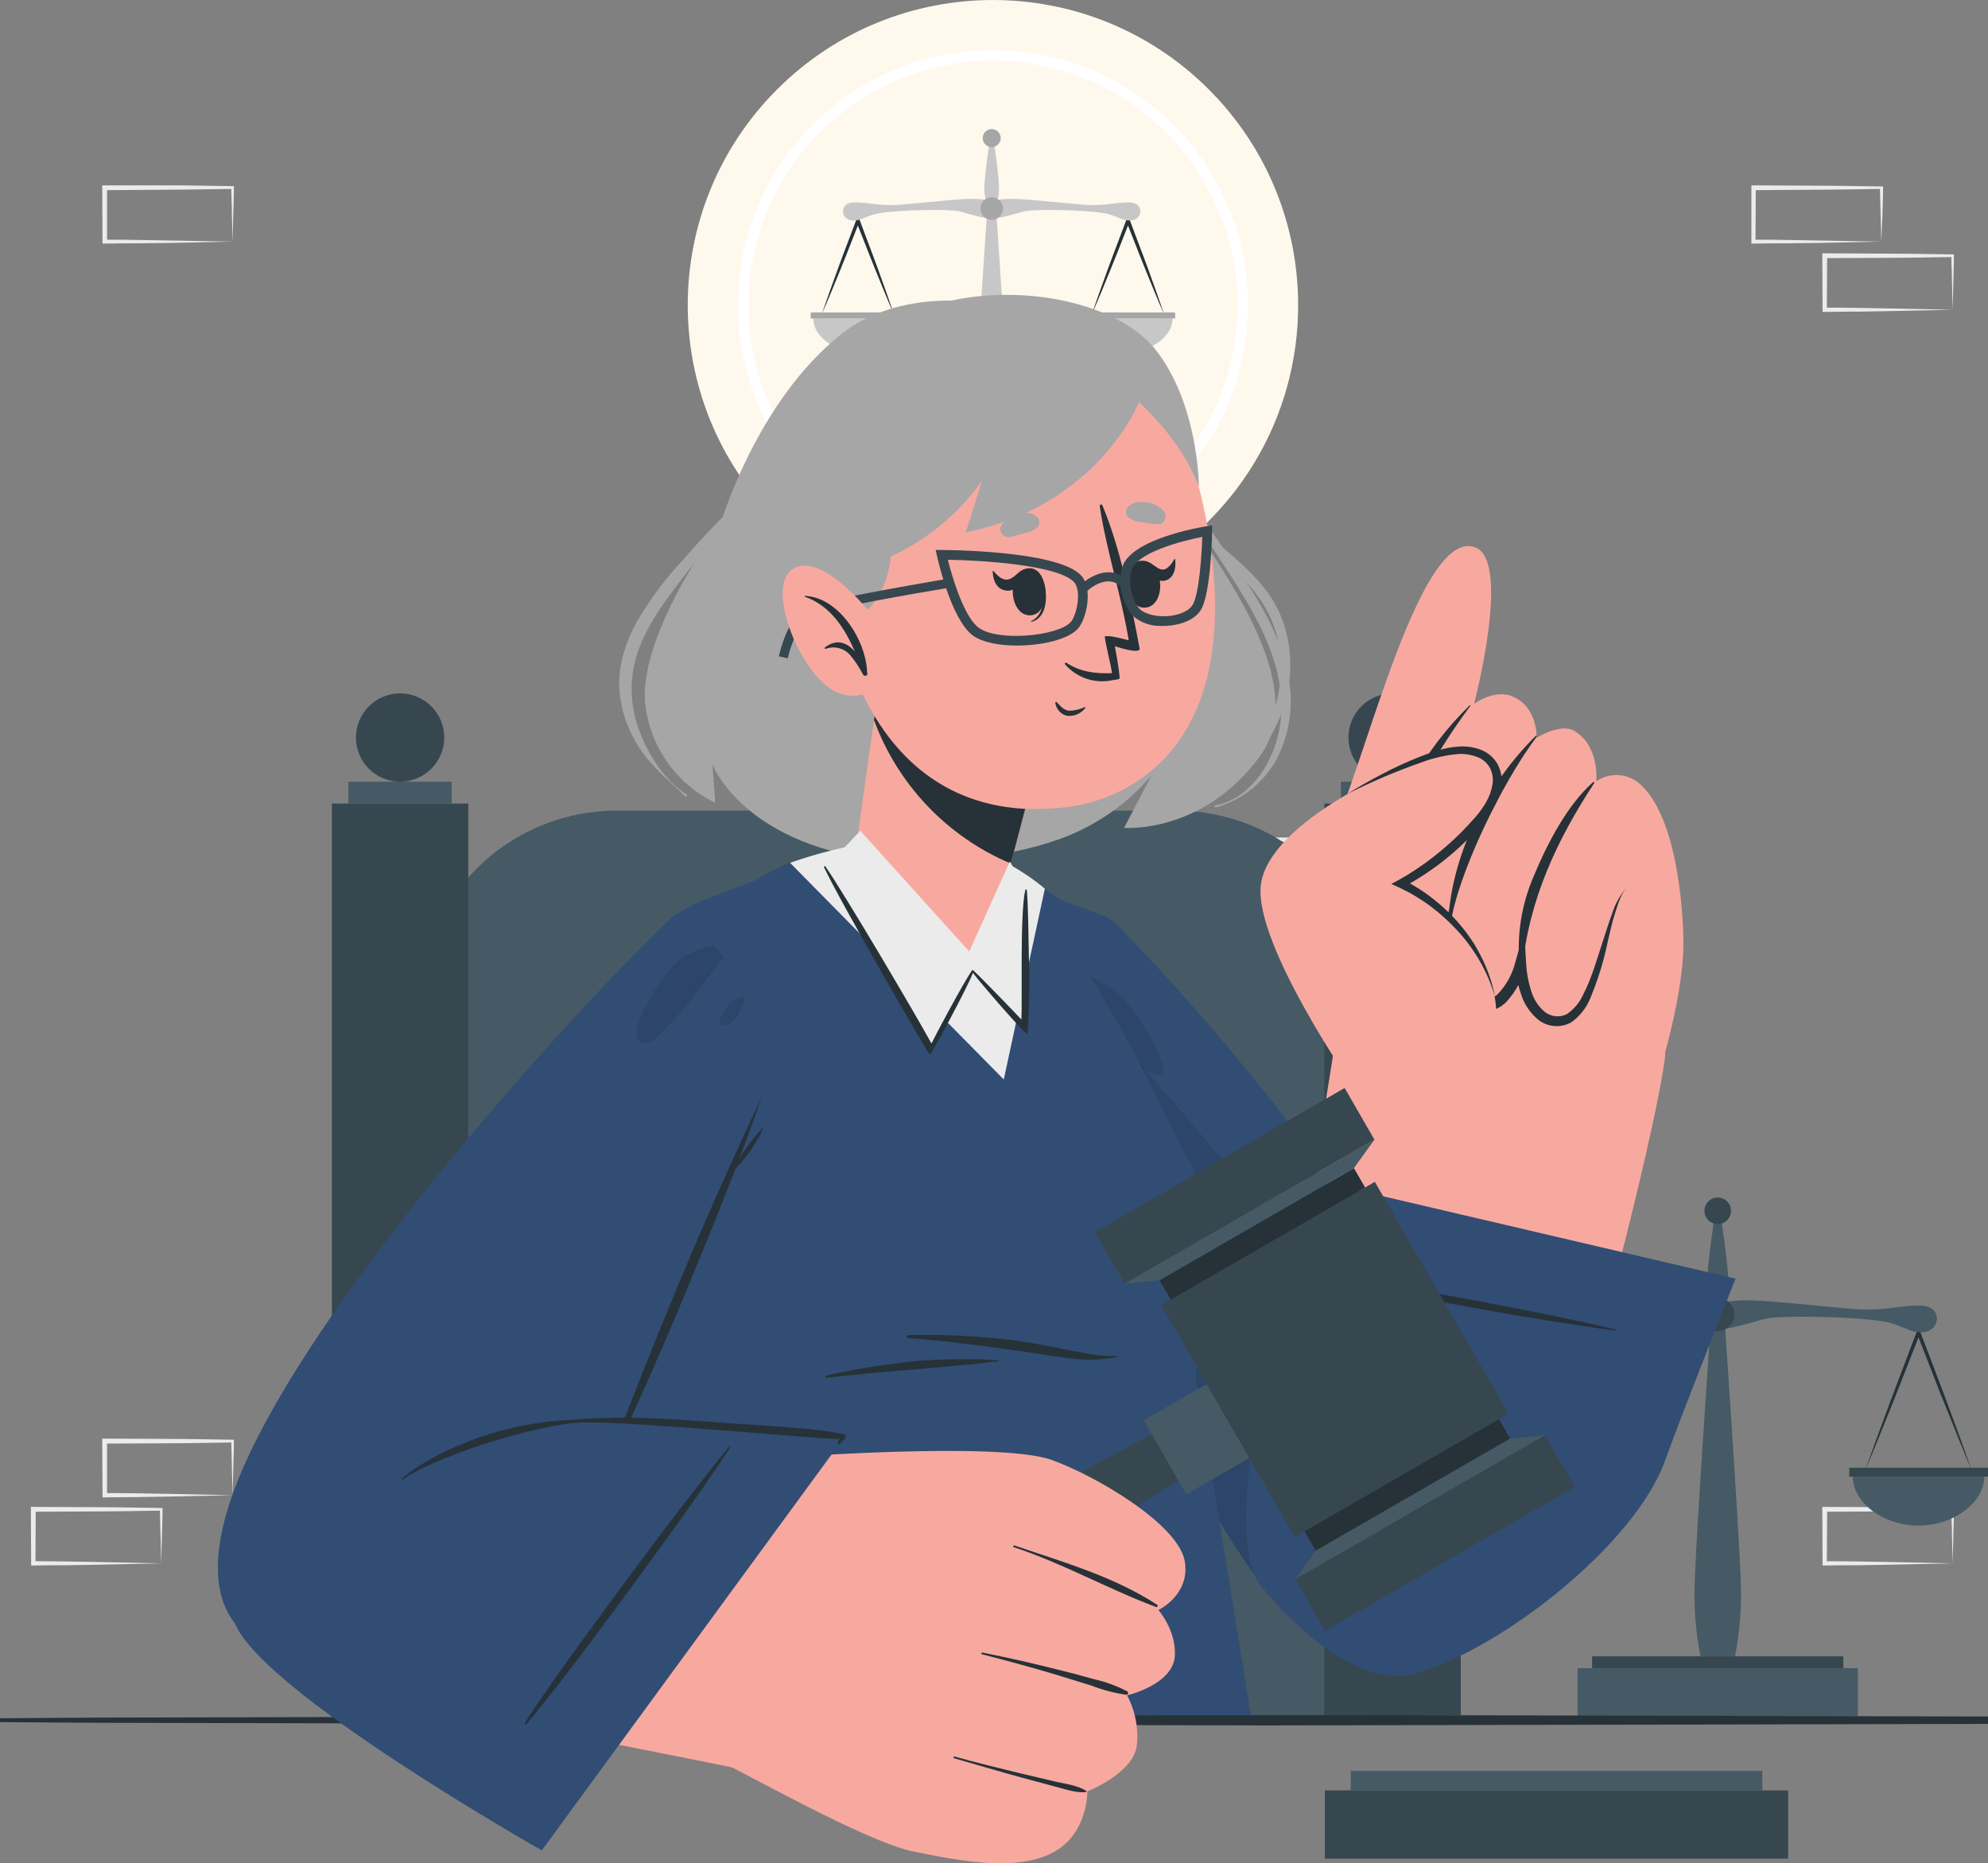 <svg width="750" height="703" viewBox="0 0 750 703" fill="none" xmlns="http://www.w3.org/2000/svg">
<rect x="0" y="0" width="750" height="703" fill="#808080" stroke="none"/>
<g id="login 1" clip-path="url(#clip0)">
<g id="Group">
<path id="Vector" d="M87.734 564.135L63.823 564.645L51.685 564.845C47.621 564.937 43.539 564.846 39.475 564.955H38.673V564.135L38.563 543.69V542.779H39.475L63.604 542.889C71.659 542.889 79.696 543.107 87.734 543.198H88.244V543.69C88.244 547.152 88.08 550.596 88.007 554.004L87.734 564.135ZM87.734 564.135L87.478 553.84C87.478 550.432 87.278 547.08 87.241 543.745L87.734 544.237C79.696 544.346 71.659 544.529 63.604 544.547L39.475 544.656L40.386 543.745V564.135L39.566 563.333C43.539 563.333 47.512 563.333 51.503 563.424L63.495 563.625L87.734 564.135Z" fill="#EBEBEB"/>
<path id="Vector_2" d="M60.816 589.845L36.905 590.355L24.767 590.556C20.703 590.556 16.621 590.556 12.557 590.665H11.755V589.845L11.646 569.456V568.544H12.557L36.686 568.654C44.723 568.654 52.779 568.872 60.816 568.963H61.326V569.456C61.326 572.918 61.18 576.361 61.089 579.751L60.816 589.845ZM60.816 589.845L60.56 579.55C60.469 576.143 60.36 572.79 60.324 569.456L60.816 569.947C52.779 570.057 44.723 570.239 36.686 570.257L12.557 570.367L13.468 569.456L13.377 589.845L12.557 589.044C16.53 589.044 20.503 589.044 24.494 589.135L36.486 589.335L60.816 589.845Z" fill="#EBEBEB"/>
<path id="Vector_3" d="M517.854 337.169L493.925 337.679L481.787 337.88C477.742 337.88 473.659 337.88 469.595 337.88H468.793V337.06L468.702 316.67V315.923H469.613L493.743 316.032C501.78 316.032 509.835 316.233 517.872 316.342H518.383V316.834C518.383 320.296 518.237 323.74 518.146 327.129L517.854 337.169ZM517.854 337.169L517.599 326.856C517.599 323.467 517.398 320.114 517.362 316.779L517.854 317.271C509.817 317.271 501.762 317.563 493.725 317.563L469.595 317.69L470.506 316.779L470.397 337.169L469.595 336.349C473.568 336.349 477.541 336.349 481.514 336.458L493.506 336.659L517.854 337.169Z" fill="#EBEBEB"/>
<path id="Vector_4" d="M490.936 362.879L467.007 363.39L454.87 363.59C450.824 363.681 446.741 363.59 442.677 363.681H441.857V362.861V342.471V341.56H442.768L466.898 341.67C474.935 341.67 482.972 341.87 491.027 341.979H491.519V342.471C491.519 345.933 491.355 349.359 491.282 352.766L490.936 362.879ZM490.936 362.879L490.681 352.566C490.59 349.177 490.462 345.824 490.426 342.49L490.936 342.982C482.881 343.073 474.844 343.273 466.807 343.273L442.677 343.401L443.589 342.49L443.479 362.879L442.677 362.059C446.65 362.059 450.623 362.059 454.596 362.169L466.588 362.369L490.936 362.879Z" fill="#EBEBEB"/>
<path id="Vector_5" d="M464.109 337.169L440.199 337.679L428.061 337.88C423.997 337.88 419.933 337.88 415.851 337.88H415.049V337.06L414.939 316.67V315.923H415.851L439.98 316.032C448.035 316.032 456.072 316.233 464.109 316.342H464.62V316.834C464.62 320.296 464.456 323.74 464.383 327.129L464.109 337.169ZM464.109 337.169L463.909 326.856C463.909 323.467 463.709 320.114 463.672 316.779L464.164 317.271C456.127 317.271 448.09 317.563 440.035 317.563L415.905 317.69L416.816 316.779L416.725 337.169L415.905 336.349C419.896 336.349 423.851 336.349 427.842 336.458L439.834 336.659L464.109 337.169Z" fill="#EBEBEB"/>
<path id="Vector_6" d="M736.659 589.845L712.73 590.355L700.593 590.556C696.547 590.556 692.465 590.556 688.4 590.665H687.58V589.845L687.489 569.456V568.544H688.4L712.53 568.654C720.567 568.654 728.622 568.872 736.659 568.963H737.151V569.456C737.151 572.918 737.006 576.361 736.915 579.751L736.659 589.845ZM736.659 589.845L736.404 579.55C736.404 576.143 736.186 572.79 736.167 569.456L736.659 569.947C728.622 570.057 720.567 570.239 712.53 570.257L688.4 570.367L689.312 569.456L689.202 589.845L688.4 589.044C692.373 589.044 696.346 589.044 700.319 589.135L712.311 589.335L736.659 589.845Z" fill="#EBEBEB"/>
<path id="Vector_7" d="M709.742 91.162L685.813 91.672L673.675 91.799C669.629 91.799 665.547 91.799 661.483 91.909H660.735V91.089V70.699V69.934H661.665L685.794 70.061C693.831 70.061 701.868 70.262 709.924 70.353H710.416V70.845C710.416 74.307 710.252 77.751 710.179 81.158L709.742 91.162ZM709.742 91.162L709.486 80.867C709.395 77.478 709.268 74.106 709.231 70.772L709.742 71.282C701.686 71.373 693.649 71.555 685.612 71.574L661.483 71.756L662.394 70.845L662.284 91.235L661.483 90.433C665.456 90.433 669.41 90.433 673.402 90.524L685.393 90.725L709.742 91.162Z" fill="#EBEBEB"/>
<path id="Vector_8" d="M736.659 116.872L712.73 117.382L700.593 117.583C696.547 117.583 692.465 117.583 688.4 117.692H687.58V116.872L687.489 96.482V95.571H688.4L712.53 95.699C720.567 95.699 728.622 95.899 736.659 95.99H737.151V96.482C737.151 99.944 737.006 103.388 736.915 106.796L736.659 116.872ZM736.659 116.872L736.404 106.577C736.404 103.188 736.186 99.817 736.167 96.482L736.659 96.974C728.622 97.084 720.567 97.266 712.53 97.284L688.4 97.393L689.312 96.482L689.202 116.872L688.4 116.07C692.373 116.07 696.346 116.07 700.319 116.161L712.311 116.362L736.659 116.872Z" fill="#EBEBEB"/>
<path id="Vector_9" d="M87.734 91.162L63.823 91.672L51.685 91.799C47.621 91.799 43.539 91.799 39.475 91.909H38.673V91.089L38.563 70.699V69.934H39.475H63.604C71.659 69.934 79.696 70.134 87.734 70.225H88.244V70.717C88.244 74.179 88.08 77.623 88.007 81.031L87.734 91.162ZM87.734 91.162L87.478 80.867C87.478 77.478 87.278 74.106 87.241 70.772L87.734 71.282C79.696 71.373 71.659 71.555 63.604 71.574L39.475 71.756L40.386 70.845V91.235L39.566 90.433C43.539 90.433 47.512 90.433 51.503 90.524L63.495 90.725L87.734 91.162Z" fill="#EBEBEB"/>
<path id="Vector_10" d="M456.019 196.532C500.986 151.574 500.986 78.682 456.019 33.724C411.053 -11.235 338.148 -11.235 293.182 33.724C248.216 78.682 248.216 151.574 293.182 196.532C338.148 241.49 411.053 241.49 456.019 196.532Z" fill="#FFF8ED"/>
<path id="Vector_11" d="M467.735 129.596C475.733 78.177 440.526 30.01 389.097 22.013C337.668 14.016 289.492 49.217 281.494 100.637C273.496 152.057 308.703 200.223 360.132 208.22C411.561 216.217 459.736 181.016 467.735 129.596Z" stroke="white" stroke-width="4" stroke-miterlimit="10"/>
<path id="Vector_12" d="M340.455 120.17C340.455 126.693 332.691 132.706 323.652 132.706C314.612 132.706 306.831 126.876 306.831 120.17H340.455Z" fill="#C7C7C7"/>
<path id="Vector_13" d="M337.266 118.622C334.714 112.827 332.327 106.978 329.976 101.111C328.773 98.195 327.643 95.243 326.477 92.292L322.996 83.472H324.272L320.809 92.292C319.642 95.243 318.513 98.195 317.31 101.111C314.922 106.978 312.535 112.827 310.02 118.622C312.025 112.627 314.193 106.668 316.362 100.728C317.419 97.758 318.567 94.806 319.679 91.854L323.032 82.981L323.67 81.286L324.308 82.981L327.607 91.8C328.7 94.751 329.867 97.703 330.924 100.673C333.092 106.668 335.243 112.627 337.266 118.622Z" fill="#263238"/>
<path id="Vector_14" d="M341.403 117.893H305.865V120.17H341.403V117.893Z" fill="#A6A6A6"/>
<path id="Vector_15" d="M442.386 120.17C442.386 126.693 434.622 132.706 425.564 132.706C416.507 132.706 408.761 126.876 408.761 120.17H442.386Z" fill="#C7C7C7"/>
<path id="Vector_16" d="M439.178 118.622C436.645 112.827 434.239 106.978 431.888 101.111C430.667 98.195 429.556 95.243 428.389 92.292L424.908 83.472H426.184L422.721 92.292C421.537 95.243 420.425 98.195 419.204 101.111C416.835 106.978 414.429 112.827 411.914 118.622C413.919 112.627 416.069 106.668 418.238 100.728C419.313 97.758 420.461 94.806 421.573 91.854L424.926 82.981L425.564 81.286L426.202 82.981L429.519 91.8C430.631 94.751 431.779 97.703 432.854 100.673C435.023 106.668 437.173 112.627 439.178 118.622Z" fill="#263238"/>
<path id="Vector_17" d="M443.333 117.893H407.795V120.17H443.333V117.893Z" fill="#A6A6A6"/>
<path id="Vector_18" d="M426.712 83.181C423.888 83.399 421.992 81.924 418.657 80.903C413.809 79.427 395.949 78.862 388.204 79.445C385.124 79.682 378.727 82.415 374.134 82.415C369.542 82.415 363.199 79.682 360.083 79.445C352.338 78.862 334.459 79.445 329.593 80.903C326.276 81.924 324.381 83.399 321.556 83.181C316.982 82.835 316.471 76.366 322.267 76.366C328.062 76.366 329.739 77.496 337.375 77.368C340.674 77.368 360.32 75.036 365.897 75.036C368.667 74.939 371.437 75.215 374.134 75.856C376.831 75.215 379.602 74.939 382.372 75.036C387.967 75.036 407.577 77.314 410.893 77.368C418.511 77.496 420.206 76.366 426.002 76.366C431.797 76.366 431.287 82.835 426.712 83.181Z" fill="#C7C7C7"/>
<path id="Vector_19" d="M410 169.222H338.25V181.54H410V169.222Z" fill="#C7C7C7"/>
<path id="Vector_20" d="M406.283 166.179H341.968V169.204H406.283V166.179Z" fill="#A6A6A6"/>
<path id="Vector_21" d="M378.563 166.179H369.706C368.4 159.515 367.923 152.716 368.284 145.935C368.722 133.381 372.439 79.245 372.439 79.245H375.829C375.829 79.245 379.474 133.381 379.984 145.935C380.346 152.716 379.868 159.515 378.563 166.179Z" fill="#C7C7C7"/>
<path id="Vector_22" d="M376.905 71.027C376.905 75.582 375.756 76.821 375.756 76.821H372.512C372.512 76.821 371.364 75.582 371.364 71.027C371.364 66.472 373.515 52.095 373.515 52.095H374.754C374.754 52.095 376.905 66.472 376.905 71.027Z" fill="#C7C7C7"/>
<path id="Vector_23" d="M378.399 78.662C378.399 79.505 378.149 80.33 377.68 81.031C377.212 81.732 376.546 82.278 375.766 82.601C374.987 82.924 374.13 83.008 373.302 82.844C372.475 82.679 371.715 82.273 371.119 81.677C370.522 81.081 370.116 80.321 369.952 79.494C369.787 78.667 369.872 77.809 370.194 77.03C370.517 76.251 371.064 75.585 371.765 75.117C372.466 74.648 373.291 74.398 374.134 74.398C375.265 74.398 376.35 74.847 377.15 75.647C377.95 76.447 378.399 77.531 378.399 78.662Z" fill="#A6A6A6"/>
<path id="Vector_24" d="M377.524 52.095C377.524 52.765 377.325 53.421 376.953 53.978C376.58 54.535 376.051 54.97 375.432 55.226C374.812 55.483 374.131 55.55 373.473 55.419C372.815 55.288 372.211 54.965 371.737 54.492C371.263 54.017 370.94 53.414 370.81 52.756C370.679 52.099 370.746 51.417 371.003 50.798C371.259 50.179 371.694 49.649 372.251 49.277C372.808 48.905 373.464 48.706 374.134 48.706C375.033 48.706 375.896 49.063 376.531 49.699C377.167 50.334 377.524 51.196 377.524 52.095Z" fill="#A6A6A6"/>
<path id="Vector_25" d="M598.425 557.119C598.425 566.722 586.98 575.596 573.658 575.596C560.336 575.596 548.873 566.995 548.873 557.119H598.425Z" fill="#455A64"/>
<path id="Vector_26" d="M593.705 554.86C590.06 546.26 586.616 537.623 583.153 528.967C581.331 524.649 579.745 520.294 578.032 515.957L572.947 502.929H574.223L569.138 515.957C567.425 520.294 565.767 524.649 564.017 528.967C560.555 537.623 557.092 546.26 553.465 554.86C556.563 546.059 559.789 537.313 563.033 528.585C564.637 524.212 566.332 519.857 567.972 515.502L572.947 502.437L573.585 500.761L574.223 502.437L579.198 515.502C580.839 519.857 582.534 524.212 584.137 528.585C587.381 537.313 590.625 546.059 593.705 554.86Z" fill="#263238"/>
<path id="Vector_27" d="M599.811 553.767H547.451V557.119H599.811V553.767Z" fill="#37474F"/>
<path id="Vector_28" d="M748.615 557.119C748.615 566.722 737.17 575.596 723.829 575.596C710.489 575.596 699.007 566.995 699.007 557.119H748.615Z" fill="#455A64"/>
<path id="Vector_29" d="M743.895 554.86C740.25 546.26 736.805 537.623 733.343 528.967C731.52 524.649 729.935 520.294 728.222 515.957L723.137 502.929H724.413L719.328 515.957C717.615 520.294 715.956 524.649 714.207 528.967C710.744 537.623 707.263 546.26 703.655 554.86C706.735 546.059 709.96 537.313 713.223 528.585C714.826 524.212 716.521 519.857 718.162 515.502L723.137 502.437L723.775 500.761L724.413 502.437L729.388 515.502C731.028 519.857 732.723 524.212 734.327 528.585C737.571 537.313 740.797 546.059 743.895 554.86Z" fill="#263238"/>
<path id="Vector_30" d="M750 553.767H697.641V557.119H750V553.767Z" fill="#37474F"/>
<path id="Vector_31" d="M725.506 502.637C721.351 502.965 718.562 500.815 713.66 499.266C706.516 497.098 680.181 496.26 668.754 497.135C664.235 497.463 654.813 501.508 648.051 501.508C641.29 501.508 631.849 497.463 627.33 497.135C615.921 496.26 589.586 497.135 582.424 499.266C577.522 500.779 574.733 502.911 570.578 502.637C563.835 502.127 563.069 492.579 571.617 492.579C580.164 492.579 582.552 494.256 593.887 494.073C598.753 494.073 627.676 490.63 635.895 490.63C639.983 490.491 644.07 490.895 648.051 491.832C652.02 490.894 656.095 490.49 660.171 490.63C668.408 490.63 697.331 493.982 702.197 494.073C713.441 494.256 715.938 492.579 724.485 492.579C733.033 492.579 732.267 502.127 725.506 502.637Z" fill="#455A64"/>
<path id="Vector_32" d="M700.903 629.385H595.182V647.552H700.903V629.385Z" fill="#455A64"/>
<path id="Vector_33" d="M695.417 624.921H600.649V629.386H695.417V624.921Z" fill="#37474F"/>
<path id="Vector_34" d="M654.557 624.94H641.527C639.596 615.116 638.892 605.09 639.431 595.093C640.069 576.598 645.555 496.825 645.555 496.825H650.548C650.548 496.825 656.015 576.598 656.672 595.093C657.199 605.091 656.489 615.116 654.557 624.94Z" fill="#455A64"/>
<path id="Vector_35" d="M652.115 484.708C652.115 491.431 650.439 493.253 650.439 493.253H645.646C645.646 493.253 643.969 491.431 643.969 484.708C643.969 477.984 647.122 456.829 647.122 456.829H648.944C648.944 456.829 652.115 478.093 652.115 484.708Z" fill="#455A64"/>
<path id="Vector_36" d="M654.321 495.968C654.321 497.213 653.951 498.429 653.26 499.463C652.568 500.497 651.585 501.303 650.435 501.778C649.285 502.253 648.02 502.377 646.8 502.133C645.579 501.889 644.459 501.288 643.581 500.407C642.702 499.526 642.105 498.404 641.864 497.184C641.624 495.963 641.751 494.698 642.229 493.55C642.708 492.402 643.517 491.421 644.553 490.733C645.59 490.044 646.807 489.678 648.051 489.682C648.876 489.682 649.693 489.845 650.455 490.161C651.216 490.477 651.908 490.94 652.491 491.524C653.073 492.108 653.535 492.802 653.849 493.564C654.163 494.327 654.323 495.144 654.321 495.968Z" fill="#37474F"/>
<path id="Vector_37" d="M653.045 456.829C653.045 457.821 652.75 458.79 652.199 459.615C651.647 460.439 650.864 461.081 649.947 461.46C649.03 461.839 648.021 461.937 647.049 461.742C646.076 461.547 645.183 461.068 644.483 460.366C643.783 459.663 643.307 458.768 643.115 457.795C642.924 456.822 643.026 455.814 643.408 454.899C643.79 453.983 644.435 453.202 645.262 452.654C646.088 452.105 647.059 451.814 648.051 451.818C648.709 451.818 649.359 451.948 649.966 452.2C650.573 452.452 651.125 452.821 651.589 453.287C652.053 453.752 652.42 454.305 652.67 454.913C652.92 455.52 653.047 456.172 653.045 456.829Z" fill="#37474F"/>
<path id="Vector_38" d="M-110 649L37.011 648.04L183.993 647.68L478.014 647L772.007 647.68L919.018 648.04L1066 649L919.018 650L772.007 650.36L478.014 651L183.993 650.32L37.011 650L-110 649Z" fill="#263238"/>
<path id="Vector_39" d="M674.605 675.504H499.83V701.269H674.605V675.504Z" fill="#37474F"/>
<path id="Vector_40" d="M664.854 668.161H509.598V675.504H664.854V668.161Z" fill="#455A64"/>
<path id="Vector_41" d="M232.62 305.846H443.68C463.497 305.846 482.502 313.717 496.515 327.728C510.528 341.738 518.401 360.74 518.401 380.554V647.133H157.935V380.536C157.94 360.732 165.809 341.74 179.814 327.734C193.818 313.729 212.812 305.856 232.62 305.846Z" fill="#455A64"/>
<path id="Vector_42" d="M176.67 303.186H125.203V647.097H176.67V303.186Z" fill="#37474F"/>
<path id="Vector_43" d="M157.281 293.668C165.788 290.167 169.846 280.434 166.345 271.928C162.844 263.422 153.109 259.365 144.602 262.865C136.095 266.366 132.036 276.099 135.538 284.605C139.039 293.111 148.774 297.168 157.281 293.668Z" fill="#37474F"/>
<path id="Vector_44" d="M170.419 294.932H131.436V303.186H170.419V294.932Z" fill="#455A64"/>
<path id="Vector_45" d="M551.096 303.186H499.629V647.097H551.096V303.186Z" fill="#37474F"/>
<path id="Vector_46" d="M531.722 293.658C540.229 290.157 544.287 280.424 540.786 271.919C537.285 263.413 527.55 259.355 519.043 262.856C510.535 266.357 506.477 276.09 509.978 284.595C513.48 293.101 523.214 297.159 531.722 293.658Z" fill="#37474F"/>
<path id="Vector_47" d="M544.863 294.932H505.88V303.186H544.863V294.932Z" fill="#455A64"/>
<path id="Vector_48" d="M420.589 348.102C505.607 434.617 566.241 537.386 559.698 561.602C547.506 606.627 486.799 611.492 478.416 600.905C444.591 558.085 411.604 477.619 376.084 387.952C348.31 317.854 370.617 316.56 397.535 337.898C401.362 340.959 417.09 344.53 420.589 348.102Z" fill="#314D74"/>
<path id="Vector_49" opacity="0.1" d="M559.698 561.602C547.506 606.627 486.799 611.492 478.416 600.906C444.591 558.085 411.622 477.62 376.084 387.952C362.635 353.987 360.375 333.288 367.245 327.73L559.607 552.437C560.303 555.449 560.334 558.577 559.698 561.602Z" fill="black"/>
<g id="Group_2" opacity="0.1">
<path id="Vector_50" opacity="0.1" d="M417.527 349.067C415.358 351.199 413.208 353.368 411.167 355.627C409.126 357.887 407.103 360.128 405.226 362.497C401.334 367.084 398.158 372.231 395.803 377.766C394.7 380.566 393.775 383.432 393.033 386.348C392.195 389.246 391.575 392.216 390.901 395.168C390.227 398.119 389.662 401.108 389.078 404.114C388.495 407.121 388.021 410.109 387.511 413.116C387.602 410.054 387.894 407.011 388.167 404.005C388.441 400.998 388.951 397.937 389.425 394.894C390.358 388.816 391.916 382.851 394.072 377.092C395.204 374.197 396.672 371.445 398.446 368.892C400.186 366.346 402.086 363.911 404.132 361.604C408.194 357.014 412.678 352.817 417.527 349.067Z" fill="black"/>
</g>
<g id="Group_3" opacity="0.1">
<path id="Vector_51" opacity="0.1" d="M405.226 361.476C408.013 362.142 410.758 362.976 413.445 363.972C414.812 364.446 416.124 364.993 417.473 365.576C418.192 365.889 418.871 366.286 419.496 366.76C420.115 367.325 420.571 367.817 421.081 368.364C424.9 372.633 428.367 377.203 431.451 382.03C429.373 380.05 427.375 378.009 425.455 375.907L419.733 369.585C419.298 369.073 418.836 368.587 418.347 368.127C417.842 367.729 417.292 367.393 416.707 367.125C415.486 366.469 414.174 365.904 412.898 365.303C410.329 364.027 407.759 362.77 405.226 361.476Z" fill="black"/>
</g>
<g id="Group_4" opacity="0.1">
<path id="Vector_52" opacity="0.1" d="M401.799 365.685C403.148 366.87 404.387 368.109 405.608 369.33C406.829 370.55 408.032 371.808 409.253 372.974C409.556 373.245 409.872 373.501 410.201 373.739L411.258 374.377C412.023 374.869 412.771 375.343 413.463 375.889C414.901 376.941 416.232 378.131 417.436 379.442C415.796 378.732 414.247 377.912 412.698 377.092L410.42 375.889C410.037 375.707 409.654 375.488 409.199 375.215C408.808 374.949 408.431 374.663 408.069 374.359C406.705 373.159 405.482 371.808 404.424 370.332C403.401 368.871 402.522 367.315 401.799 365.685Z" fill="black"/>
</g>
<g id="Group_5" opacity="0.1">
<path id="Vector_53" opacity="0.1" d="M391.885 387.296C393.683 389.872 395.28 392.583 396.66 395.404C397.334 396.807 398.045 398.192 398.701 399.595C399.357 400.998 399.995 402.401 400.761 403.805C399.459 402.847 398.341 401.662 397.462 400.306C394.766 396.378 392.871 391.957 391.885 387.296Z" fill="black"/>
</g>
<path id="Vector_54" opacity="0.1" d="M400.123 367.89C400.123 367.89 411.058 387.934 416.634 391.815C422.211 395.696 435.861 408.925 438.504 404.843C441.146 400.762 428.043 380.609 423.049 375.98C418.056 371.352 403.221 363.645 403.221 363.645L400.123 367.89Z" fill="black"/>
<path id="Vector_55" d="M492.431 591.066C475.117 566.212 483.883 516.777 502.91 398.192C505.552 381.793 630.118 380.499 628.223 398.192C625.799 420.441 603.638 508.377 597.842 521.314C569.612 584.543 504.167 607.903 492.431 591.066Z" fill="#F7A9A0"/>
<path id="Vector_56" d="M634.984 352.038C636.661 376.163 620.787 426.836 612.258 437.587C603.729 448.338 516.651 424.231 511.311 411.203C505.972 398.174 506.628 316.451 520.679 296.207C534.73 275.963 633.253 327.038 634.984 352.038Z" fill="#F7A9A0"/>
<path id="Vector_57" d="M505.334 331.757C516.888 337.315 520.843 327.548 520.843 327.548C520.843 327.548 514.227 351.509 526.019 359.362C537.391 366.924 546.594 348.831 547.269 347.537C546.922 348.812 541.437 370.988 554.085 377.675C567.243 384.599 573.348 364.92 573.749 363.572C573.749 364.884 574.843 382.048 585.613 384.945C604.13 389.902 602.654 345.915 613.716 335.037C613.716 335.037 634.292 351.673 634.984 352.038C634.984 352.038 634.437 310.128 618.946 296.043C616.725 293.956 613.855 292.691 610.815 292.459C607.775 292.227 604.747 293.042 602.234 294.768C602.234 294.768 603.546 281.229 593.742 275.672C588.712 272.811 579.672 278.332 579.672 278.332C579.672 278.332 580.274 267.399 571.252 263.044C564.054 259.509 556.108 265.595 556.108 265.595C556.108 265.595 570.268 211.878 556.6 206.54C533.072 197.32 509.216 313.918 499.046 318.401C493.98 320.606 500.358 329.334 505.334 331.757Z" fill="#F7A9A0"/>
<path id="Vector_58" d="M554.704 266.36C554.85 266.178 554.613 265.941 554.449 266.124C537.737 282.322 524.36 305.245 520.314 328.295C520.187 329.042 521.627 332.322 521.827 331.484C526.857 310.547 539.942 286.131 554.704 266.36Z" fill="#263238"/>
<path id="Vector_59" d="M579.745 277.967C579.891 277.767 579.545 277.494 579.344 277.694C562.213 294.476 547.852 320.715 546.321 347.828C546.321 348.758 547.159 349.65 547.305 348.575C549.693 330.627 566.35 295.697 579.745 277.967Z" fill="#263238"/>
<path id="Vector_60" d="M574.296 365.503C576.775 339.556 587.308 317.016 601.469 295.405C601.651 295.132 601.232 294.895 601.013 295.096C591.209 303.769 583.627 318.474 578.688 330.427C573.887 341.423 572.058 353.487 573.385 365.412C573.439 365.904 574.241 366.068 574.296 365.503Z" fill="#263238"/>
<path id="Vector_61" d="M520.405 327.73C520.26 328.641 522.756 327.293 522.629 328.204C521.298 338.135 519.786 356.01 527.604 358.925C533.892 361.239 541.364 354.425 543.205 350.671L547.852 341.251L546.777 351.71C546.254 356.352 546.494 361.048 547.487 365.613C548.508 370.059 550.713 374.213 554.376 376.126C556.075 377.191 558.089 377.64 560.079 377.398C562.07 377.156 563.917 376.237 565.311 374.796C568.385 371.499 570.568 367.473 571.653 363.098L575.043 351.127L575.754 363.499C575.925 366.94 576.537 370.345 577.576 373.63C578.45 376.781 580.239 379.603 582.716 381.738C583.867 382.655 585.253 383.231 586.715 383.402C588.177 383.573 589.658 383.331 590.99 382.704C593.763 380.852 595.95 378.248 597.295 375.197C600.539 368.929 602.471 361.859 604.749 354.953C605.861 351.491 606.973 347.992 608.248 344.567C609.331 341.047 611.151 337.798 613.588 335.037C611.237 337.843 610.308 341.469 609.196 344.877C608.084 348.284 607.374 351.91 606.517 355.445C605.019 362.664 602.834 369.723 599.993 376.527C598.516 380.252 595.982 383.463 592.703 385.765C590.785 386.817 588.601 387.288 586.42 387.12C584.239 386.951 582.153 386.152 580.419 384.818C577.272 382.254 574.963 378.808 573.786 374.924C572.54 371.286 571.781 367.499 571.526 363.663L575.626 364.064C574.452 369.255 571.939 374.048 568.336 377.967C566.263 380.081 563.518 381.408 560.573 381.72C557.688 381.966 554.796 381.33 552.28 379.898C547.159 377.037 544.626 371.553 543.551 366.578C542.532 361.541 542.348 356.37 543.004 351.272L546.558 352.311C544.061 356.994 536.534 365.54 526.347 363.244C513.608 358.014 519.112 332.322 520.405 327.73Z" fill="#263238"/>
<path id="Vector_62" d="M511.293 411.202C511.293 411.202 473.021 356.392 475.664 333.944C478.307 311.495 523.722 289.994 541.51 284.746C566.077 277.658 568.756 295.879 560.19 306.812C550.294 319.403 529.809 332.559 528.406 333.488C528.406 333.488 562.851 352.238 564.436 380.736C566.022 409.234 511.293 411.202 511.293 411.202Z" fill="#F7A9A0"/>
<path id="Vector_63" d="M508.377 299.523C512.624 296.79 517.07 294.33 521.554 291.998C526.046 289.611 530.67 287.482 535.404 285.62C537.755 284.673 540.179 283.798 542.694 283.088C545.208 282.3 547.81 281.823 550.44 281.666C553.183 281.477 555.936 281.874 558.513 282.833C561.248 283.833 563.54 285.77 564.983 288.299C566.34 290.87 566.832 293.809 566.386 296.681C565.951 299.392 565.032 302.003 563.671 304.389C562.37 306.694 560.837 308.862 559.097 310.857C557.42 312.789 555.67 314.684 553.866 316.506C546.592 323.809 538.269 329.987 529.172 334.836V331.903C533.579 334.048 537.72 336.702 541.51 339.811C545.292 342.861 548.743 346.299 551.807 350.07C553.322 351.96 554.733 353.93 556.035 355.973C557.299 358.031 558.455 360.154 559.497 362.333C561.551 366.674 563.062 371.252 563.999 375.962C561.279 366.867 556.552 358.498 550.166 351.473C547.017 347.999 543.545 344.832 539.797 342.016C536.086 339.232 532.098 336.839 527.896 334.873L524.889 333.525L527.805 331.939C532.126 329.521 536.262 326.787 540.179 323.758C544.122 320.735 547.861 317.454 551.369 313.937C553.192 312.114 554.814 310.292 556.454 308.47C558.049 306.673 559.46 304.719 560.664 302.639C561.82 300.629 562.621 298.435 563.033 296.152C563.436 294.006 563.129 291.786 562.158 289.83C561.119 287.913 559.434 286.428 557.402 285.639C555.237 284.797 552.926 284.394 550.604 284.454C545.702 284.836 540.88 285.91 536.279 287.643C526.723 290.974 517.401 294.943 508.377 299.523Z" fill="#263238"/>
<path id="Vector_64" d="M654.758 482.43L493.852 444.821C493.852 444.821 456.929 573.956 475.245 597.717C483.446 608.34 510.874 638.059 534.165 631.372C566.569 622.079 616.85 582.793 628.241 550.888C634.401 533.614 654.758 482.43 654.758 482.43Z" fill="#314D74"/>
<path id="Vector_65" d="M490.553 480.462C505.826 484.106 521.244 487.058 536.68 489.901C552.116 492.743 567.571 495.64 583.08 498.1C591.846 499.485 600.594 500.925 609.397 502.018C609.634 502.018 609.725 501.672 609.488 501.617C594.252 497.973 578.816 494.948 563.434 491.996C548.052 489.044 532.452 486.256 517.052 483.614C508.304 482.12 499.52 480.79 490.717 479.697C490.298 479.642 490.098 480.353 490.553 480.462Z" fill="#263238"/>
<path id="Vector_66" d="M499.374 441.978C497.114 442.215 494.891 442.689 492.668 443.108C492.496 443.154 492.341 443.247 492.219 443.375C492.097 443.504 492.012 443.664 491.975 443.837C489.497 452.219 487.747 460.91 485.997 469.474C484.248 478.038 482.753 486.42 481.35 494.984C480.585 499.576 479.935 504.168 479.4 508.76C476.618 514.343 474.917 520.402 474.388 526.617C474.388 526.927 474.899 526.981 474.953 526.617C475.638 521.099 477.067 515.699 479.2 510.564C477.802 521.812 478.103 533.206 480.093 544.364C480.093 544.364 480.22 544.364 480.202 544.364C477.359 527.692 481.551 510.29 484.303 493.873C485.669 485.655 487.218 477.474 488.84 469.274C490.462 461.074 492.358 453.002 493.852 444.821C495.766 444.11 497.679 443.4 499.538 442.525C499.597 442.493 499.643 442.442 499.669 442.38C499.694 442.318 499.698 442.249 499.678 442.185C499.659 442.121 499.618 442.065 499.563 442.028C499.508 441.99 499.441 441.973 499.374 441.978Z" fill="#263238"/>
<path id="Vector_67" d="M317.547 125.946C285.562 151.183 271.985 197.174 271.985 197.174C271.985 197.174 238.998 241.324 243.719 267.818C244.915 275.344 247.917 282.467 252.468 288.579C257.02 294.691 262.985 299.609 269.853 302.913L268.759 288.335C268.759 288.335 275.867 307.65 305.828 318.583C335.79 329.516 377.633 324.724 400.068 316.451C413.375 311.614 425.199 303.408 434.385 292.636L424.052 312.369C424.052 312.369 454.068 314.775 475.518 285.037C496.969 255.3 451.152 203.715 447.962 193.366C444.773 183.016 447.561 110.622 370.635 114.285C370.635 114.285 339.562 108.581 317.547 125.946Z" fill="#A6A6A6"/>
<path id="Vector_68" d="M259.064 299.797C250.99 294.786 244.921 285.22 241.532 276.583C237.813 267.42 237.287 257.273 240.037 247.775C243.482 236.386 250.79 226.875 257.897 217.563C265.187 207.943 273.315 198.832 280.478 189.102C280.879 188.555 280.077 187.99 279.603 188.391C271.965 195.483 264.742 203.008 257.97 210.931C251.152 218.11 245.195 226.059 240.219 234.619C235.955 242.509 232.929 251.583 233.695 260.657C234.351 268.11 236.802 275.294 240.839 281.594C245.596 289.155 252.157 294.348 258.553 300.434C258.991 300.762 259.519 300.088 259.064 299.797Z" fill="#A6A6A6"/>
<path id="Vector_69" d="M485.596 253.095C479.6 225.618 457.767 206.121 445.976 181.412C439.597 168.038 435.041 153.534 426.202 141.526C425.947 141.198 425.4 141.526 425.619 141.945C432.909 152.659 436.335 164.94 441.092 176.821C445.848 188.701 452.865 199.707 459.954 210.548C472.839 230.228 488.312 253.496 481.97 278.223C479.054 289.629 470.725 301.674 458.423 303.915C457.95 304.006 458.132 304.79 458.606 304.644C463.513 303.306 468.096 300.983 472.076 297.816C476.055 294.649 479.347 290.704 481.751 286.222C486.979 276.002 488.344 264.24 485.596 253.095Z" fill="#A6A6A6"/>
<path id="Vector_70" d="M485.87 260.329C487.819 250.414 486.667 240.139 482.571 230.902C478.325 221.791 470.871 214.703 463.308 208.289C454.596 200.909 445.32 193.712 440.472 183.162C440.272 182.706 439.616 183.162 439.816 183.526C447.434 201.037 464.656 210.858 475.299 226.018C487.474 243.42 484.813 266.433 473.113 283.397C465.704 293.683 455.977 302.079 444.718 307.905C444.699 307.916 444.682 307.93 444.669 307.948C444.655 307.965 444.645 307.985 444.639 308.006C444.633 308.027 444.632 308.049 444.634 308.071C444.637 308.093 444.644 308.114 444.655 308.133C444.665 308.152 444.68 308.169 444.697 308.183C444.714 308.196 444.734 308.206 444.755 308.212C444.777 308.218 444.799 308.22 444.82 308.217C444.842 308.214 444.863 308.208 444.882 308.197C464.073 298.539 481.86 282.359 485.87 260.329Z" fill="#A6A6A6"/>
<path id="Vector_71" d="M471.891 647.06L450.897 517.688C450.897 517.688 470.944 475.779 449.457 439.336C438.522 420.878 410.875 353.313 377.907 328.988C339.125 300.344 301.892 326.71 287.403 346.334C258.408 385.62 208.6 478.039 198.594 647.079L471.891 647.06Z" fill="#314D74"/>
<path id="Vector_72" d="M342.679 503.731C355.86 503.401 369.047 504.041 382.135 505.644C388.641 506.537 395.038 507.721 401.453 509.051C404.661 509.707 407.868 510.254 411.076 510.873C414.436 511.525 417.863 511.769 421.282 511.602C421.331 511.616 421.375 511.646 421.406 511.687C421.437 511.729 421.453 511.779 421.453 511.83C421.453 511.882 421.437 511.932 421.406 511.973C421.375 512.014 421.331 512.044 421.282 512.058C418.1 512.595 414.884 512.905 411.659 512.987C408.524 512.981 405.394 512.756 402.291 512.313C395.694 511.475 389.151 510.327 382.554 509.434C369.268 507.612 355.983 505.79 342.606 504.897C342.022 504.787 342.059 503.749 342.679 503.731Z" fill="#263238"/>
<path id="Vector_73" d="M311.77 518.964C322.385 516.61 333.124 514.852 343.936 513.698C349.403 513.151 354.762 512.914 360.211 512.805C362.799 512.805 365.405 512.805 368.011 512.805C370.617 512.805 373.715 513.242 376.576 513.242C376.868 513.242 376.923 513.698 376.576 513.716C373.879 513.716 371.109 514.336 368.503 514.572C365.897 514.809 363.036 515.046 360.393 515.283C354.926 515.775 349.604 516.322 344.191 516.759C333.366 517.634 322.595 518.581 311.806 519.857C311.277 520.002 311.223 519.091 311.77 518.964Z" fill="#263238"/>
<g id="Group_6" opacity="0.1">
<path id="Vector_74" opacity="0.1" d="M251.555 415.138C266.645 413.899 281.772 412.842 296.88 411.822L342.241 408.998L364.931 407.759C372.549 407.576 380.13 407.759 387.712 408.105C402.85 408.785 417.965 409.818 433.055 411.202L410.365 410.273C402.802 409.963 395.22 409.69 387.657 409.508C380.094 409.326 372.531 409.143 365.004 409.417L342.332 410.802L296.953 413.207C281.826 413.936 266.7 414.646 251.555 415.138Z" fill="black"/>
<path id="Vector_75" opacity="0.1" d="M286.948 412.97C284.688 427.438 282.246 441.869 279.803 456.3L272.386 499.595C271.183 506.792 269.798 514.026 268.923 521.223C268.049 528.421 267.866 535.8 267.374 543.089L264.859 586.948C265.005 572.298 265.376 557.654 265.971 543.016C266.263 535.728 266.609 528.439 267.265 521.059C267.921 513.68 269.415 506.482 270.6 499.303C273.151 484.89 275.703 470.459 278.437 456.082C281.17 441.705 283.94 427.31 286.948 412.97Z" fill="black"/>
<path id="Vector_76" opacity="0.1" d="M296.096 412.97C295.586 420.404 294.893 427.82 294.274 435.237L292.178 457.467C291.297 464.845 290.835 472.267 290.793 479.697L290.538 490.848C290.392 494.493 290.301 498.283 290.1 502.018C289.882 498.374 289.791 494.565 289.645 490.848L289.39 479.66C289.225 472.194 289.554 464.725 290.374 457.303C291.139 449.887 291.923 442.47 292.889 435.091C293.855 427.711 294.839 420.313 296.096 412.97Z" fill="black"/>
<path id="Vector_77" opacity="0.1" d="M415.851 410.127C419.805 416.888 423.414 423.848 426.785 430.918C428.498 434.453 430.029 438.061 431.487 441.705C433.007 445.353 434.286 449.096 435.314 452.911C436.107 456.802 436.48 460.767 436.426 464.737C436.426 468.673 436.536 472.59 436.426 476.49C436.244 484.325 435.879 492.142 435.205 499.941L435.041 476.49C434.932 472.59 435.041 468.691 434.786 464.792C434.781 460.945 434.372 457.11 433.565 453.349C431.455 445.863 428.768 438.553 425.528 431.483C424.015 427.839 422.393 424.322 420.771 420.769C419.149 417.216 417.491 413.681 415.851 410.127Z" fill="black"/>
<path id="Vector_78" opacity="0.1" d="M409.508 410.127C411.331 414.701 412.989 419.347 414.575 423.994C416.16 428.64 417.618 433.36 418.967 438.097C419.685 440.49 420.257 442.924 420.68 445.386C420.972 447.864 421.172 450.306 421.282 452.784C421.518 457.703 421.646 462.623 421.518 467.543C421.19 465.101 420.954 462.66 420.644 460.254L419.878 452.966C419.568 450.542 419.368 448.083 418.967 445.677C418.493 443.3 417.885 440.952 417.145 438.644L413.153 424.468C411.932 419.675 410.638 414.92 409.508 410.127Z" fill="black"/>
</g>
<path id="Vector_79" d="M268.212 347.792C189.245 422.791 87.788 582.684 104.646 616.303C123.417 653.766 233.403 548.574 233.203 542.214C233.057 537.422 273.716 439.628 304.461 368.528C335.206 297.428 287.749 329.243 268.212 347.792Z" fill="#F7A9A0"/>
<path id="Vector_80" d="M233.914 542.36C237.559 531.883 292.706 402.966 308.635 362.169C322.905 325.525 318.276 312.843 284.943 332.067C280.915 334.381 259.428 340.412 252.794 346.772C212.117 385.62 110.35 498.501 87.369 564.882C65.226 628.821 118.606 635.836 163.457 607.483C200.162 584.269 233.914 542.36 233.914 542.36Z" fill="#314D74"/>
<path id="Vector_81" d="M226.861 559.033C231.259 546.654 235.876 534.379 240.711 522.207C245.486 509.999 250.462 497.882 255.473 485.764C260.485 473.647 265.679 461.621 271.001 449.631C276.322 437.642 281.753 425.725 287.403 413.899C283.053 426.326 278.461 438.613 273.625 450.761C268.85 462.969 263.857 475.087 258.845 487.204C253.833 499.321 248.639 511.347 243.318 523.337C237.996 535.327 232.565 547.207 226.861 559.033Z" fill="#263238"/>
<path id="Vector_82" d="M276.195 442.197C277.674 439.066 279.437 436.077 281.462 433.269C283.449 430.442 285.623 427.752 287.968 425.215C287.387 426.864 286.642 428.451 285.745 429.952C284.888 431.465 283.922 432.904 282.956 434.325C280.98 437.175 278.714 439.813 276.195 442.197Z" fill="#263238"/>
<path id="Vector_83" opacity="0.1" d="M269.269 356.903C264.326 357.587 259.66 359.595 255.765 362.715C249.878 367.726 237.303 387.114 240.803 392.106C244.302 397.099 249.332 389.464 255.036 383.852C260.74 378.24 272.696 361.148 272.696 361.148L269.269 356.903Z" fill="black"/>
<path id="Vector_84" opacity="0.1" d="M279.967 376.053C278.527 376.255 277.167 376.84 276.031 377.748C274.318 379.206 270.655 384.854 271.675 386.312C272.696 387.77 275.32 386.622 276.924 384.982C278.528 383.342 280.97 377.292 280.97 377.292L279.967 376.053Z" fill="black"/>
<g id="Group_7" opacity="0.1">
<path id="Vector_85" opacity="0.1" d="M256.968 344.53C261.799 348.294 266.265 352.504 270.308 357.103C272.369 359.399 274.269 361.834 275.994 364.392C277.771 366.939 279.244 369.685 280.387 372.573C282.537 378.339 284.088 384.31 285.016 390.394C285.508 393.4 285.927 396.443 286.273 399.504C286.619 402.565 286.856 405.59 286.947 408.615C286.437 405.608 285.963 402.602 285.362 399.614C284.761 396.625 284.25 393.637 283.539 390.667C282.829 387.697 282.227 384.745 281.407 381.848C280.648 378.934 279.717 376.069 278.619 373.265C276.262 367.736 273.093 362.589 269.215 357.996C267.392 355.627 265.315 353.368 263.255 351.126C261.196 348.885 259.155 346.68 256.968 344.53Z" fill="black"/>
</g>
<g id="Group_8" opacity="0.1">
<path id="Vector_86" opacity="0.1" d="M269.269 356.903C266.736 358.251 264.167 359.508 261.597 360.711C260.321 361.33 259.027 361.913 257.788 362.533C257.211 362.798 256.667 363.128 256.166 363.517C255.729 363.918 255.218 364.483 254.763 364.993L249.058 371.297C247.126 373.411 245.14 375.452 243.044 377.42C246.132 372.596 249.6 368.027 253.414 363.754C253.924 363.225 254.38 362.715 255 362.169C255.622 361.681 256.309 361.282 257.041 360.984C258.371 360.383 259.701 359.836 261.05 359.362C263.744 358.397 266.488 357.576 269.269 356.903Z" fill="black"/>
</g>
<g id="Group_9" opacity="0.1">
<path id="Vector_87" opacity="0.1" d="M272.696 361.148C271.949 362.761 271.039 364.294 269.98 365.722C268.916 367.193 267.693 368.543 266.335 369.749C265.978 370.059 265.6 370.345 265.205 370.605C264.817 370.852 264.416 371.077 264.003 371.279L261.706 372.482C260.175 373.302 258.626 374.122 256.968 374.832C258.173 373.526 259.504 372.342 260.941 371.298C261.652 370.751 262.399 370.259 263.146 369.785C263.547 369.548 263.93 369.33 264.221 369.129C264.544 368.891 264.855 368.635 265.151 368.364C266.408 367.307 267.611 366.032 268.796 364.811C269.98 363.59 271.347 362.333 272.696 361.148Z" fill="black"/>
</g>
<g id="Group_10" opacity="0.1">
<path id="Vector_88" opacity="0.1" d="M282.628 382.759C281.655 387.433 279.753 391.863 277.033 395.787C276.154 397.137 275.036 398.317 273.735 399.267C274.5 397.864 275.138 396.461 275.812 395.058C276.486 393.655 277.161 392.27 277.853 390.886C279.231 388.056 280.827 385.339 282.628 382.759Z" fill="black"/>
</g>
<g id="hand">
<path id="Vector_89" d="M326.696 629.987L468.083 544.529L458.442 527.801L313.647 607.411L326.696 629.987Z" fill="#37474F"/>
<path id="Vector_90" d="M488.493 579.855L569.129 533.345L518.677 445.905L438.041 492.415L488.493 579.855Z" fill="#37474F"/>
<path id="Vector_91" d="M499.89 615.326L594.134 560.968L582.878 541.46L488.634 595.818L499.89 615.326Z" fill="#37474F"/>
<path id="Vector_92" d="M496.356 585.086L569.715 542.774L565.489 535.45L492.131 577.762L496.356 585.086Z" fill="#263238"/>
<path id="Vector_93" d="M582.861 541.486L569.703 542.798L496.349 585.108L488.64 595.84L582.861 541.486Z" fill="#455A64"/>
<path id="Vector_94" d="M507.281 410.498L413.038 464.856L424.294 484.365L518.537 430.007L507.281 410.498Z" fill="#37474F"/>
<path id="Vector_95" d="M510.787 440.734L437.444 483.036L441.67 490.36L515.013 448.057L510.787 440.734Z" fill="#263238"/>
<path id="Vector_96" d="M424.289 484.325L437.447 483.031L510.801 440.721L518.528 429.97L424.289 484.325Z" fill="#455A64"/>
<path id="Vector_97" d="M447.555 563.816L471.329 550.104L455.22 522.183L431.445 535.895L447.555 563.816Z" fill="#455A64"/>
<path id="Vector_98" d="M103.534 614.754C120.538 639.498 167.321 644.582 284.104 668.416C300.251 671.732 354.197 564.025 337.138 559.616C315.633 554.058 231.016 537.167 224.674 536.711C171.148 532.848 91.98 597.917 103.534 614.754Z" fill="#F7A9A0"/>
<path id="Vector_99" d="M447.033 589.426C448.855 601.871 437.028 607.447 437.028 607.447C437.028 607.447 443.68 614.954 443.242 624.575C442.732 635.599 425.218 639.644 425.218 639.644C428.324 645.506 429.594 652.166 428.863 658.758C427.314 669.254 410.219 675.85 410.219 675.85C410.219 675.85 410.438 686.874 402.929 694.691C389.99 708.066 362.197 702.125 344.483 698.536C326.768 694.946 279.84 668.197 270.436 663.952L292.488 550.122C292.488 550.122 376.467 543.636 396.678 550.797C413.718 556.901 445.101 575.468 447.033 589.426Z" fill="#F7A9A0"/>
<path id="Vector_100" d="M436.572 605.479C420.006 594.71 401.143 589.426 382.627 583.067C382.544 583.053 382.46 583.071 382.389 583.115C382.318 583.159 382.265 583.227 382.241 583.307C382.216 583.387 382.222 583.474 382.256 583.55C382.29 583.626 382.351 583.688 382.426 583.723C400.906 589.809 417.946 599.502 436.153 606.317C436.261 606.352 436.378 606.348 436.482 606.304C436.587 606.26 436.673 606.18 436.724 606.079C436.774 605.977 436.787 605.861 436.759 605.751C436.731 605.641 436.665 605.544 436.572 605.479Z" fill="#263238"/>
<path id="Vector_101" d="M425.127 638.077C421.131 635.997 416.879 634.453 412.479 633.485C407.886 632.161 403.276 630.947 398.647 629.841C389.376 627.484 380.051 625.377 370.672 623.518C370.271 623.427 370.034 624.047 370.471 624.156C379.693 626.507 388.896 629.003 398.027 631.736C402.583 633.109 407.139 634.512 411.695 635.945C415.898 637.576 420.268 638.737 424.726 639.407C424.903 639.46 425.093 639.441 425.255 639.354C425.418 639.267 425.539 639.119 425.592 638.943C425.645 638.766 425.626 638.576 425.539 638.414C425.451 638.251 425.303 638.13 425.127 638.077Z" fill="#263238"/>
<path id="Vector_102" d="M409.855 675.741C406.611 673.591 401.982 673.062 398.246 672.206C393.993 671.222 389.741 670.22 385.488 669.199C377.014 667.14 368.558 665.081 360.156 662.749C359.737 662.621 359.536 663.277 359.956 663.387C368.467 665.81 376.941 668.361 385.47 670.675C389.662 671.817 393.86 672.947 398.063 674.064C401.708 674.994 405.991 676.579 409.727 676.123C409.767 676.114 409.803 676.095 409.833 676.068C409.863 676.04 409.885 676.006 409.898 675.968C409.911 675.929 409.913 675.888 409.906 675.849C409.898 675.809 409.881 675.772 409.855 675.741Z" fill="#263238"/>
<path id="Vector_103" d="M318.258 542.561L204.408 698.135C204.408 698.135 99.197 638.66 88.645 612.494C81.191 593.817 163.202 533.413 222.633 535.746L318.258 542.561Z" fill="#314D74"/>
<path id="Vector_104" d="M151.648 557.848C160.414 550.05 188.352 534.798 222.724 535.655C223.015 535.655 223.088 536.147 222.724 536.165C197.082 537.987 160.96 551.471 151.885 558.249C151.684 558.431 151.429 558.049 151.648 557.848Z" fill="#263238"/>
<path id="Vector_105" d="M197.956 650.067C207.178 635.927 217.147 622.297 227.116 608.704C237.085 595.111 247.163 581.463 257.478 568.089C263.328 560.545 269.142 552.965 275.247 545.622C275.411 545.421 275.776 545.622 275.63 545.859C266.427 559.98 256.494 573.664 246.598 587.312C236.702 600.96 226.551 614.644 216.4 628.055C210.641 635.672 204.718 643.161 198.631 650.522C198.357 650.887 197.683 650.486 197.956 650.067Z" fill="#263238"/>
<path id="Vector_106" d="M318.294 541.066C311.839 539.812 305.305 539.002 298.739 538.643C292.196 538.078 285.635 537.623 279.074 537.24C266.007 536.475 238.433 533.359 214.723 535.8C214.45 535.8 215.926 536.967 216.181 536.93C227.426 535.108 310.002 543.144 316.69 542.961C316.463 543.421 316.268 543.896 316.107 544.383C315.998 544.729 316.38 545.112 316.708 544.838C317.474 544.201 318.002 543.435 318.731 542.743C318.868 542.625 318.968 542.471 319.022 542.299C319.075 542.127 319.08 541.943 319.034 541.769C318.989 541.594 318.895 541.436 318.764 541.312C318.633 541.188 318.471 541.103 318.294 541.066Z" fill="#263238"/>
</g>
<path id="Vector_107" d="M298.065 325.544L378.691 407.285L394.181 335.328C394.181 335.328 373.168 316.378 346.105 316.378C322.577 316.378 298.065 325.544 298.065 325.544Z" fill="#EBEBEB"/>
<path id="Vector_108" d="M321.757 331.32C322.814 336.677 344.574 370.15 368.703 365.776C385.67 362.697 380.677 328.477 380.677 328.477L393.143 280.919L334.222 240.541C334.222 240.541 321.319 329.042 321.757 331.32Z" fill="#F7A9A0"/>
<path id="Vector_109" d="M329.721 271.626C334.147 283.718 341.015 294.769 349.898 304.092C358.78 313.415 369.487 320.81 381.351 325.817L393.143 280.919L334.222 240.541C334.222 240.541 332.181 254.589 329.721 271.626Z" fill="#263238"/>
<path id="Vector_110" d="M456.765 206.758C467.59 286.568 420.917 302.02 403.677 304.334C388.022 306.411 334.423 311.622 315.414 233.27C296.406 154.918 330.158 124.78 365.715 118.111C401.271 111.442 445.958 126.949 456.765 206.758Z" fill="#F7A9A0"/>
<path id="Vector_111" d="M436.444 197.848C434.608 197.666 432.783 197.386 430.977 197.01C428.993 196.978 427.073 196.3 425.51 195.078C425.09 194.601 424.842 193.998 424.806 193.364C424.77 192.73 424.947 192.102 425.309 191.58C426.968 189.43 429.665 189.193 432.235 189.503C434.832 189.732 437.253 190.913 439.032 192.819C439.424 193.281 439.669 193.848 439.738 194.45C439.806 195.051 439.695 195.659 439.418 196.198C439.141 196.736 438.711 197.18 438.182 197.474C437.652 197.767 437.048 197.898 436.444 197.848Z" fill="#A6A6A6"/>
<path id="Vector_112" d="M380.914 202.64C382.76 202.249 384.585 201.763 386.381 201.183C388.359 200.935 390.199 200.037 391.612 198.632C391.965 198.106 392.136 197.478 392.096 196.845C392.057 196.213 391.809 195.611 391.393 195.133C390.427 194.305 389.256 193.751 388.002 193.53C386.749 193.309 385.459 193.428 384.267 193.876C381.713 194.398 379.445 195.853 377.907 197.957C377.59 198.451 377.422 199.025 377.423 199.611C377.423 200.197 377.591 200.77 377.908 201.263C378.225 201.756 378.676 202.148 379.209 202.392C379.742 202.636 380.333 202.723 380.914 202.64Z" fill="#A6A6A6"/>
<path id="Vector_113" d="M393.835 219.732C393.835 219.531 393.416 220.023 393.452 220.242C394.072 225.708 393.872 232.104 389.042 234.327C388.896 234.327 388.933 234.673 389.042 234.619C395.111 233.27 395.311 224.816 393.835 219.732Z" fill="#263238"/>
<path id="Vector_114" d="M388.441 214.393C379.547 214.393 380.312 232.214 388.55 232.159C396.788 232.104 395.913 214.357 388.441 214.393Z" fill="#263238"/>
<path id="Vector_115" d="M384.996 215.486C383.484 216.561 382.044 218.384 380.167 218.657C378.016 218.967 376.303 217.163 374.809 215.45C374.645 215.268 374.499 215.45 374.499 215.669C374.608 219.058 376.066 222.502 379.748 222.848C383.101 223.176 385.361 220.06 386.071 216.598C386.199 215.96 385.543 215.049 384.996 215.486Z" fill="#263238"/>
<path id="Vector_116" d="M425.637 217.527C425.637 217.308 426.075 217.764 426.075 218.001C426.075 223.467 427.041 229.808 432.089 231.466C432.253 231.466 432.253 231.794 432.089 231.776C425.856 231.12 424.671 222.72 425.637 217.527Z" fill="#263238"/>
<path id="Vector_117" d="M430.266 211.587C439.105 210.603 440.436 228.333 432.234 229.244C424.033 230.155 422.849 212.407 430.266 211.587Z" fill="#263238"/>
<path id="Vector_118" d="M434.057 212.48C435.533 213.318 437.046 214.921 438.723 214.903C440.399 214.885 441.985 212.862 443.078 210.931C443.188 210.73 443.352 210.931 443.37 211.113C443.716 214.502 442.86 218.11 439.725 219.003C436.59 219.896 434.385 217.053 433.328 213.755C433.055 213.136 433.456 212.152 434.057 212.48Z" fill="#263238"/>
<path id="Vector_119" d="M398.646 264.903C399.959 266.196 401.271 267.982 403.275 268.164C405.329 268.128 407.353 267.662 409.217 266.798C409.254 266.773 409.298 266.763 409.342 266.768C409.387 266.774 409.427 266.796 409.456 266.83C409.485 266.863 409.501 266.906 409.501 266.951C409.5 266.995 409.483 267.038 409.454 267.071C408.661 268.153 407.59 269 406.355 269.523C405.12 270.046 403.766 270.225 402.437 270.041C401.315 269.745 400.306 269.124 399.537 268.254C398.768 267.385 398.274 266.308 398.118 265.158C398.027 264.903 398.446 264.739 398.646 264.903Z" fill="#263238"/>
<path id="Vector_120" d="M420.589 243.802C420.589 243.802 422.174 251.947 422.411 255.829C422.411 256.193 421.5 256.412 420.188 256.557C420.188 256.557 420.079 256.557 420.024 256.557C416.737 257.328 413.301 257.186 410.089 256.145C406.876 255.105 404.01 253.206 401.799 250.654C401.508 250.289 401.982 249.852 402.346 250.089C407.668 253.551 413.39 254.225 419.459 253.988C419.678 252.895 416.288 240.122 416.889 240.049C419.003 239.739 423.268 240.96 425.819 241.561C423.013 224.488 417.473 207.997 414.885 190.942C414.869 190.817 414.898 190.691 414.967 190.586C415.036 190.481 415.141 190.404 415.261 190.369C415.382 190.334 415.511 190.343 415.626 190.394C415.741 190.446 415.833 190.537 415.887 190.651C422.922 207.524 426.585 227.093 429.938 244.659C430.321 246.864 422.174 244.386 420.589 243.802Z" fill="#263238"/>
<path id="Vector_121" d="M318.112 236.969C335.589 228.387 336.045 209.965 336.045 209.965C349.873 203.639 361.768 193.746 370.508 181.303C369.997 182.961 366.352 194.86 364.293 200.873C414.721 190.596 429.701 151.675 429.701 151.675C446.377 167.746 449.748 178.151 452.3 183.326C452.3 183.326 452.136 152.349 435.898 131.868C415.851 106.796 349.877 101.038 319.916 134.656C287.603 170.953 318.112 236.969 318.112 236.969Z" fill="#A6A6A6"/>
<path id="Vector_122" d="M409.235 223.85L406.921 221.408C410.365 217.764 418.621 212.607 425.145 218.784L422.94 221.335C417.035 215.814 409.49 223.522 409.235 223.85Z" fill="#37474F"/>
<path id="Vector_123" d="M297.172 248.376L293.818 247.629C294.164 246.044 297.463 232.195 304.571 229.025C311.241 226.073 357.076 218.493 359.008 218.092L359.573 221.499C346.433 223.65 311.132 229.808 305.974 232.104C301.272 234.273 298.065 244.568 297.172 248.376Z" fill="#37474F"/>
<path id="Vector_124" d="M380.896 243.493C375.155 243.183 369.961 241.98 366.954 239.721C358.753 233.562 353.704 210.694 353.486 209.728L353.012 207.505H355.29C357.021 207.505 398.081 207.688 407.522 216.762C412.607 221.627 409.964 233.671 406.556 237.297C402.346 241.762 390.828 244.003 380.896 243.493ZM357.586 211.186C359.409 218.584 363.856 232.815 369.159 236.805C376.303 242.162 398.956 240.031 403.877 234.783C406.246 232.268 408.269 222.538 404.989 219.404C398.446 213.136 370.489 211.405 357.586 211.186Z" fill="#37474F"/>
<path id="Vector_125" d="M437.556 236.149C433.733 236.167 430.042 234.756 427.204 232.195C425.125 229.609 423.707 226.555 423.072 223.298C422.436 220.041 422.604 216.678 423.56 213.5C427.332 203.351 452.3 199.014 455.125 198.559L457.293 198.212V200.399C457.293 201.31 456.856 222.738 453.357 229.553C451.698 232.815 447.689 235.129 442.422 235.894C440.812 236.139 439.183 236.225 437.556 236.149ZM453.576 202.567C445.374 204.171 429.391 208.471 427.059 214.776C424.963 220.388 427.769 227.531 429.865 229.681C431.961 231.831 436.955 233.015 441.894 232.305C445.939 231.722 449.001 230.082 450.113 227.932C452.427 223.394 453.339 209.692 453.576 202.567Z" fill="#37474F"/>
<path id="Vector_126" d="M329.046 232.104C329.046 232.104 310.257 207.815 299.14 214.63C288.023 221.445 303.003 257.195 316.635 261.532C318.339 262.208 320.161 262.534 321.993 262.49C323.825 262.446 325.629 262.034 327.298 261.277C328.967 260.52 330.466 259.434 331.706 258.085C332.946 256.735 333.901 255.15 334.514 253.423L329.046 232.104Z" fill="#F7A9A0"/>
<path id="Vector_127" d="M303.696 224.816C303.495 224.816 303.459 225.107 303.696 225.162C313.282 228.533 318.658 236.988 322.54 245.843C319.588 242.49 315.688 240.778 311.186 244.313C310.949 244.495 311.186 244.877 311.478 244.805C313.104 244.203 314.877 244.118 316.554 244.561C318.231 245.005 319.729 245.955 320.845 247.283C322.69 249.537 324.291 251.98 325.62 254.571C326.094 255.391 327.588 254.863 327.224 253.915L327.133 253.697C326.75 241.707 316.635 225.417 303.696 224.816Z" fill="#263238"/>
<path id="Vector_128" d="M380.987 325.033L365.66 358.998L324.545 313.445L311.788 326.965C311.788 326.965 350.916 398.229 351.281 395.095L366.772 365.94L386.454 387.533L386.965 335.438L380.987 325.033Z" fill="#EBEBEB"/>
<path id="Vector_129" d="M388.167 361.75C387.967 353.149 388.003 344.476 387.402 335.893C387.402 335.584 386.91 335.438 386.819 335.784C384.759 344.002 385.707 376.91 385.343 384.763V384.672C384.522 383.743 367.118 365.631 366.863 365.904C363.564 370.514 352.283 391.76 351.408 393.71C345.23 382.394 318.859 337.716 311.423 326.947C311.387 326.877 311.324 326.824 311.249 326.8C311.174 326.776 311.092 326.783 311.022 326.819C310.952 326.855 310.899 326.918 310.875 326.993C310.852 327.068 310.858 327.15 310.895 327.22C316.362 339.119 350.315 398.047 350.825 397.919C351.171 398.211 365.277 372.045 367.045 367.052C369.961 370.97 387.511 391.305 387.639 390.029C388.307 380.618 388.483 371.179 388.167 361.75Z" fill="#263238"/>
</g>
</g>
<defs>
<clipPath id="clip0">
<rect width="750" height="703" fill="white"/>
</clipPath>
</defs>
</svg>
